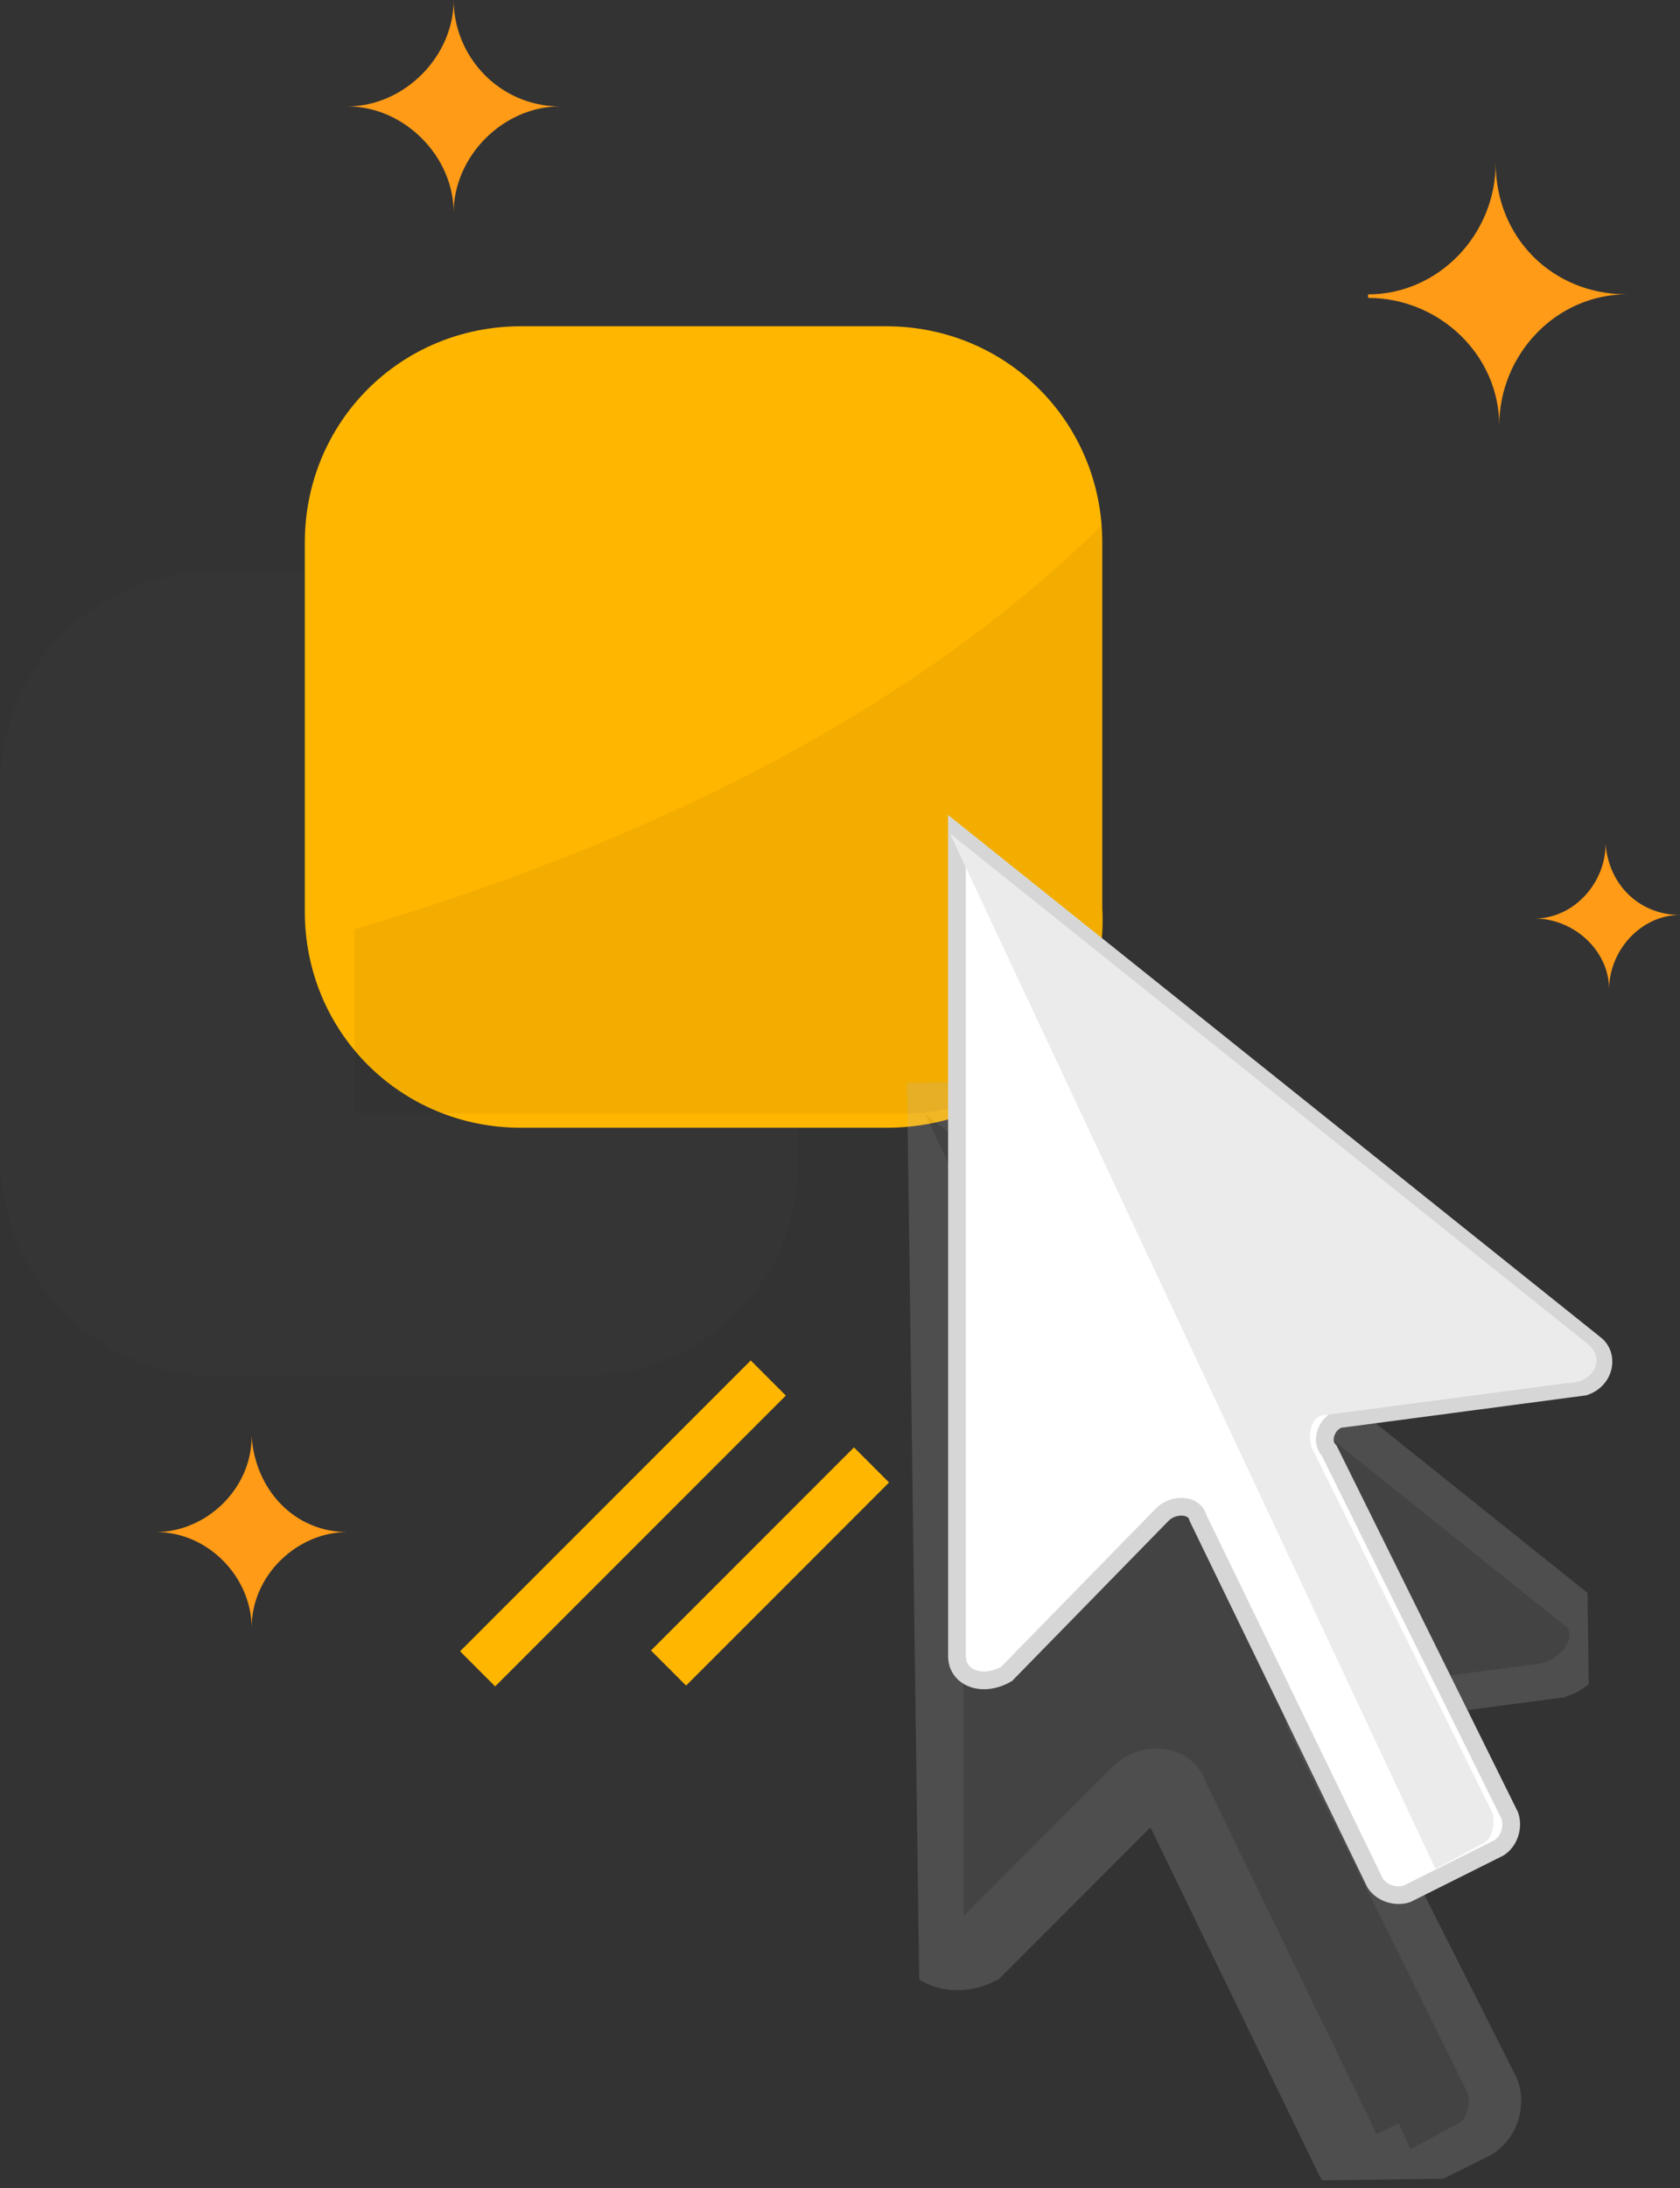 <?xml version="1.0" encoding="utf-8"?>
<!-- Generator: Adobe Illustrator 21.0.0, SVG Export Plug-In . SVG Version: 6.00 Build 0)  -->
<svg version="1.1" id="Layer_1" xmlns="http://www.w3.org/2000/svg" xmlns:xlink="http://www.w3.org/1999/xlink" x="0px" y="0px"
	 viewBox="0 0 47.4 61.7" style="enable-background:new 0 0 47.4 61.7;" xml:space="preserve">
<rect x="0" y="0" width="47.4" height="61.7" fill="#333333" stroke="none"/>
<style type="text/css">
	.st0{opacity:0.1;}
	.st1{fill:#474747;}
	.st2{fill:#FFB600;}
	.st3{opacity:5.000000e-02;}
	.st4{clip-path:url(#SVGID_2_);}
	.st5{opacity:0.2;}
	.st6{clip-path:url(#SVGID_4_);fill:#828282;}
	.st7{clip-path:url(#SVGID_6_);fill:none;stroke:#B7B7B7;stroke-width:1.964;stroke-miterlimit:10;}
	.st8{clip-path:url(#SVGID_8_);fill:#828282;}
	.st9{fill:#FFFFFF;stroke:#D6D6D6;stroke-width:0.5;stroke-miterlimit:10;}
	.st10{fill:#EBEBEB;}
	.st11{fill:#FF9B17;}
</style>
<g>
	<g class="st0">
		<path class="st1" d="M16.4,38.8H6.1C2.7,38.8,0,36,0,32.6V22.2c0-3.4,2.7-6.1,6.1-6.1h10.3c3.4,0,6.1,2.7,6.1,6.1v10.3
			C22.7,36,19.9,38.8,16.4,38.8z"/>
	</g>
	<g>
		<path class="st2" d="M25,31.8H14.7c-3.4,0-6.1-2.7-6.1-6.1V15.3c0-3.4,2.7-6.1,6.1-6.1H25c3.4,0,6.1,2.7,6.1,6.1v10.3
			C31.3,29.1,28.5,31.8,25,31.8z"/>
	</g>
	<g>
		<rect x="11.8" y="42.3" transform="matrix(0.707 -0.707 0.707 0.707 -25.268 24.999)" class="st2" width="11.6" height="1.4"/>
	</g>
	<g>
		
			<rect x="17.7" y="43.5" transform="matrix(0.707 -0.707 0.707 0.707 -24.901 28.299)" class="st2" width="8.1" height="1.4"/>
	</g>
	<g class="st3">
		<g>
			<g>
				<g>
					<g>
						<defs>
							<rect id="SVGID_1_" x="10" y="14.7" width="21.3" height="16.7"/>
						</defs>
						<clipPath id="SVGID_2_">
							<use xlink:href="#SVGID_1_"  style="overflow:visible;"/>
						</clipPath>
						<path class="st4" d="M10,26.2v5.2h15.5c3.2,0,5.8-2.6,5.8-5.8v-11C25.6,20.3,17.8,23.9,10,26.2"/>
					</g>
				</g>
			</g>
		</g>
	</g>
	<g>
		<g class="st5">
			<g>
				<g>
					<g>
						<g>
							<defs>
								
									<rect id="SVGID_3_" x="25.8" y="30.4" transform="matrix(1 -1.354902e-02 1.354902e-02 1 -0.62 0.483)" width="19" height="31.1"/>
							</defs>
							<clipPath id="SVGID_4_">
								<use xlink:href="#SVGID_3_"  style="overflow:visible;"/>
							</clipPath>
							<path class="st6" d="M26.2,54.5V31.3l18,14.4c0.4,0.3,0.3,1-0.3,1.2l-6.8,0.9c-0.4,0-0.7,0.6-0.4,0.9L41.9,59
								c0.1,0.3,0,0.7-0.3,0.9L39,61.2c-0.3,0.1-0.7,0-0.9-0.3l-5-10.3c-0.1-0.4-0.7-0.4-1-0.1L27.6,55C27,55.3,26.2,55.1,26.2,54.5
								"/>
						</g>
					</g>
				</g>
				<g>
					<g>
						<g>
							<defs>
								
									<rect id="SVGID_5_" x="25.8" y="30.4" transform="matrix(1 -1.354902e-02 1.354902e-02 1 -0.62 0.483)" width="19" height="31.1"/>
							</defs>
							<clipPath id="SVGID_6_">
								<use xlink:href="#SVGID_5_"  style="overflow:visible;"/>
							</clipPath>
							<path class="st7" d="M26.2,54.5V31.3l18,14.4c0.4,0.3,0.3,1-0.3,1.2l-6.8,0.9c-0.4,0-0.7,0.6-0.4,0.9L41.9,59
								c0.1,0.3,0,0.7-0.3,0.9L39,61.2c-0.3,0.1-0.7,0-0.9-0.3l-5-10.3c-0.1-0.4-0.7-0.4-1-0.1L27.6,55C27,55.3,26.2,55.1,26.2,54.5
								z"/>
						</g>
					</g>
				</g>
				<g>
					<g>
						<g>
							<defs>
								
									<rect id="SVGID_7_" x="25.8" y="30.4" transform="matrix(1 -1.354902e-02 1.354902e-02 1 -0.62 0.483)" width="19" height="31.1"/>
							</defs>
							<clipPath id="SVGID_8_">
								<use xlink:href="#SVGID_7_"  style="overflow:visible;"/>
							</clipPath>
							<path class="st8" d="M44.1,45.8l-18-14.4l13.7,29.2l1.3-0.7c0.3-0.1,0.4-0.6,0.3-0.9l-5.1-10.3c-0.1-0.4,0-0.9,0.4-0.9
								l6.8-0.9C44.2,46.7,44.5,46,44.1,45.8"/>
						</g>
					</g>
				</g>
			</g>
		</g>
		<path class="st9" d="M27,46.7V23.5l18,14.4c0.4,0.3,0.3,1-0.3,1.2L37.9,40c-0.4,0-0.7,0.6-0.4,0.9l5.1,10.3c0.1,0.3,0,0.7-0.3,0.9
			l-2.6,1.3c-0.3,0.1-0.7,0-0.9-0.3l-5-10.3c-0.1-0.4-0.7-0.4-1-0.1l-4.4,4.5C27.7,47.6,27,47.3,27,46.7"/>
		<path class="st10" d="M44.8,37.9l-18-14.4l13.7,29.2l1.3-0.7c0.3-0.1,0.4-0.6,0.3-0.9L37,40.8c-0.1-0.4,0-0.9,0.4-0.9l6.8-0.9
			C45,39,45.3,38.3,44.8,37.9"/>
		<path class="st11" d="M45.9,8.3c-2,0-3.6,1.7-3.6,3.7c0-2-1.7-3.6-3.7-3.6V8.3c2,0,3.6-1.7,3.6-3.7C42.2,6.7,43.8,8.3,45.9,8.3
			L45.9,8.3z"/>
		<path class="st11" d="M15.8,3c-1.6,0-3,1.4-3,3c0-1.6-1.4-3-3-3l0,0c1.6,0,3-1.4,3-3C12.8,1.6,14.1,3,15.8,3L15.8,3z"/>
		<path class="st11" d="M9.8,43.2c-1.4,0-2.7,1.2-2.7,2.7c0-1.4-1.2-2.7-2.7-2.7l0,0c1.4,0,2.7-1.2,2.7-2.7
			C7.2,42,8.3,43.2,9.8,43.2L9.8,43.2z"/>
		<path class="st11" d="M47.4,25.8c-1.1,0-2,1-2,2.1c0-1.1-1-2-2.1-2l0,0c1.1,0,2-1,2-2.1C45.4,25,46.3,25.8,47.4,25.8L47.4,25.8z"
			/>
	</g>
</g>
</svg>
